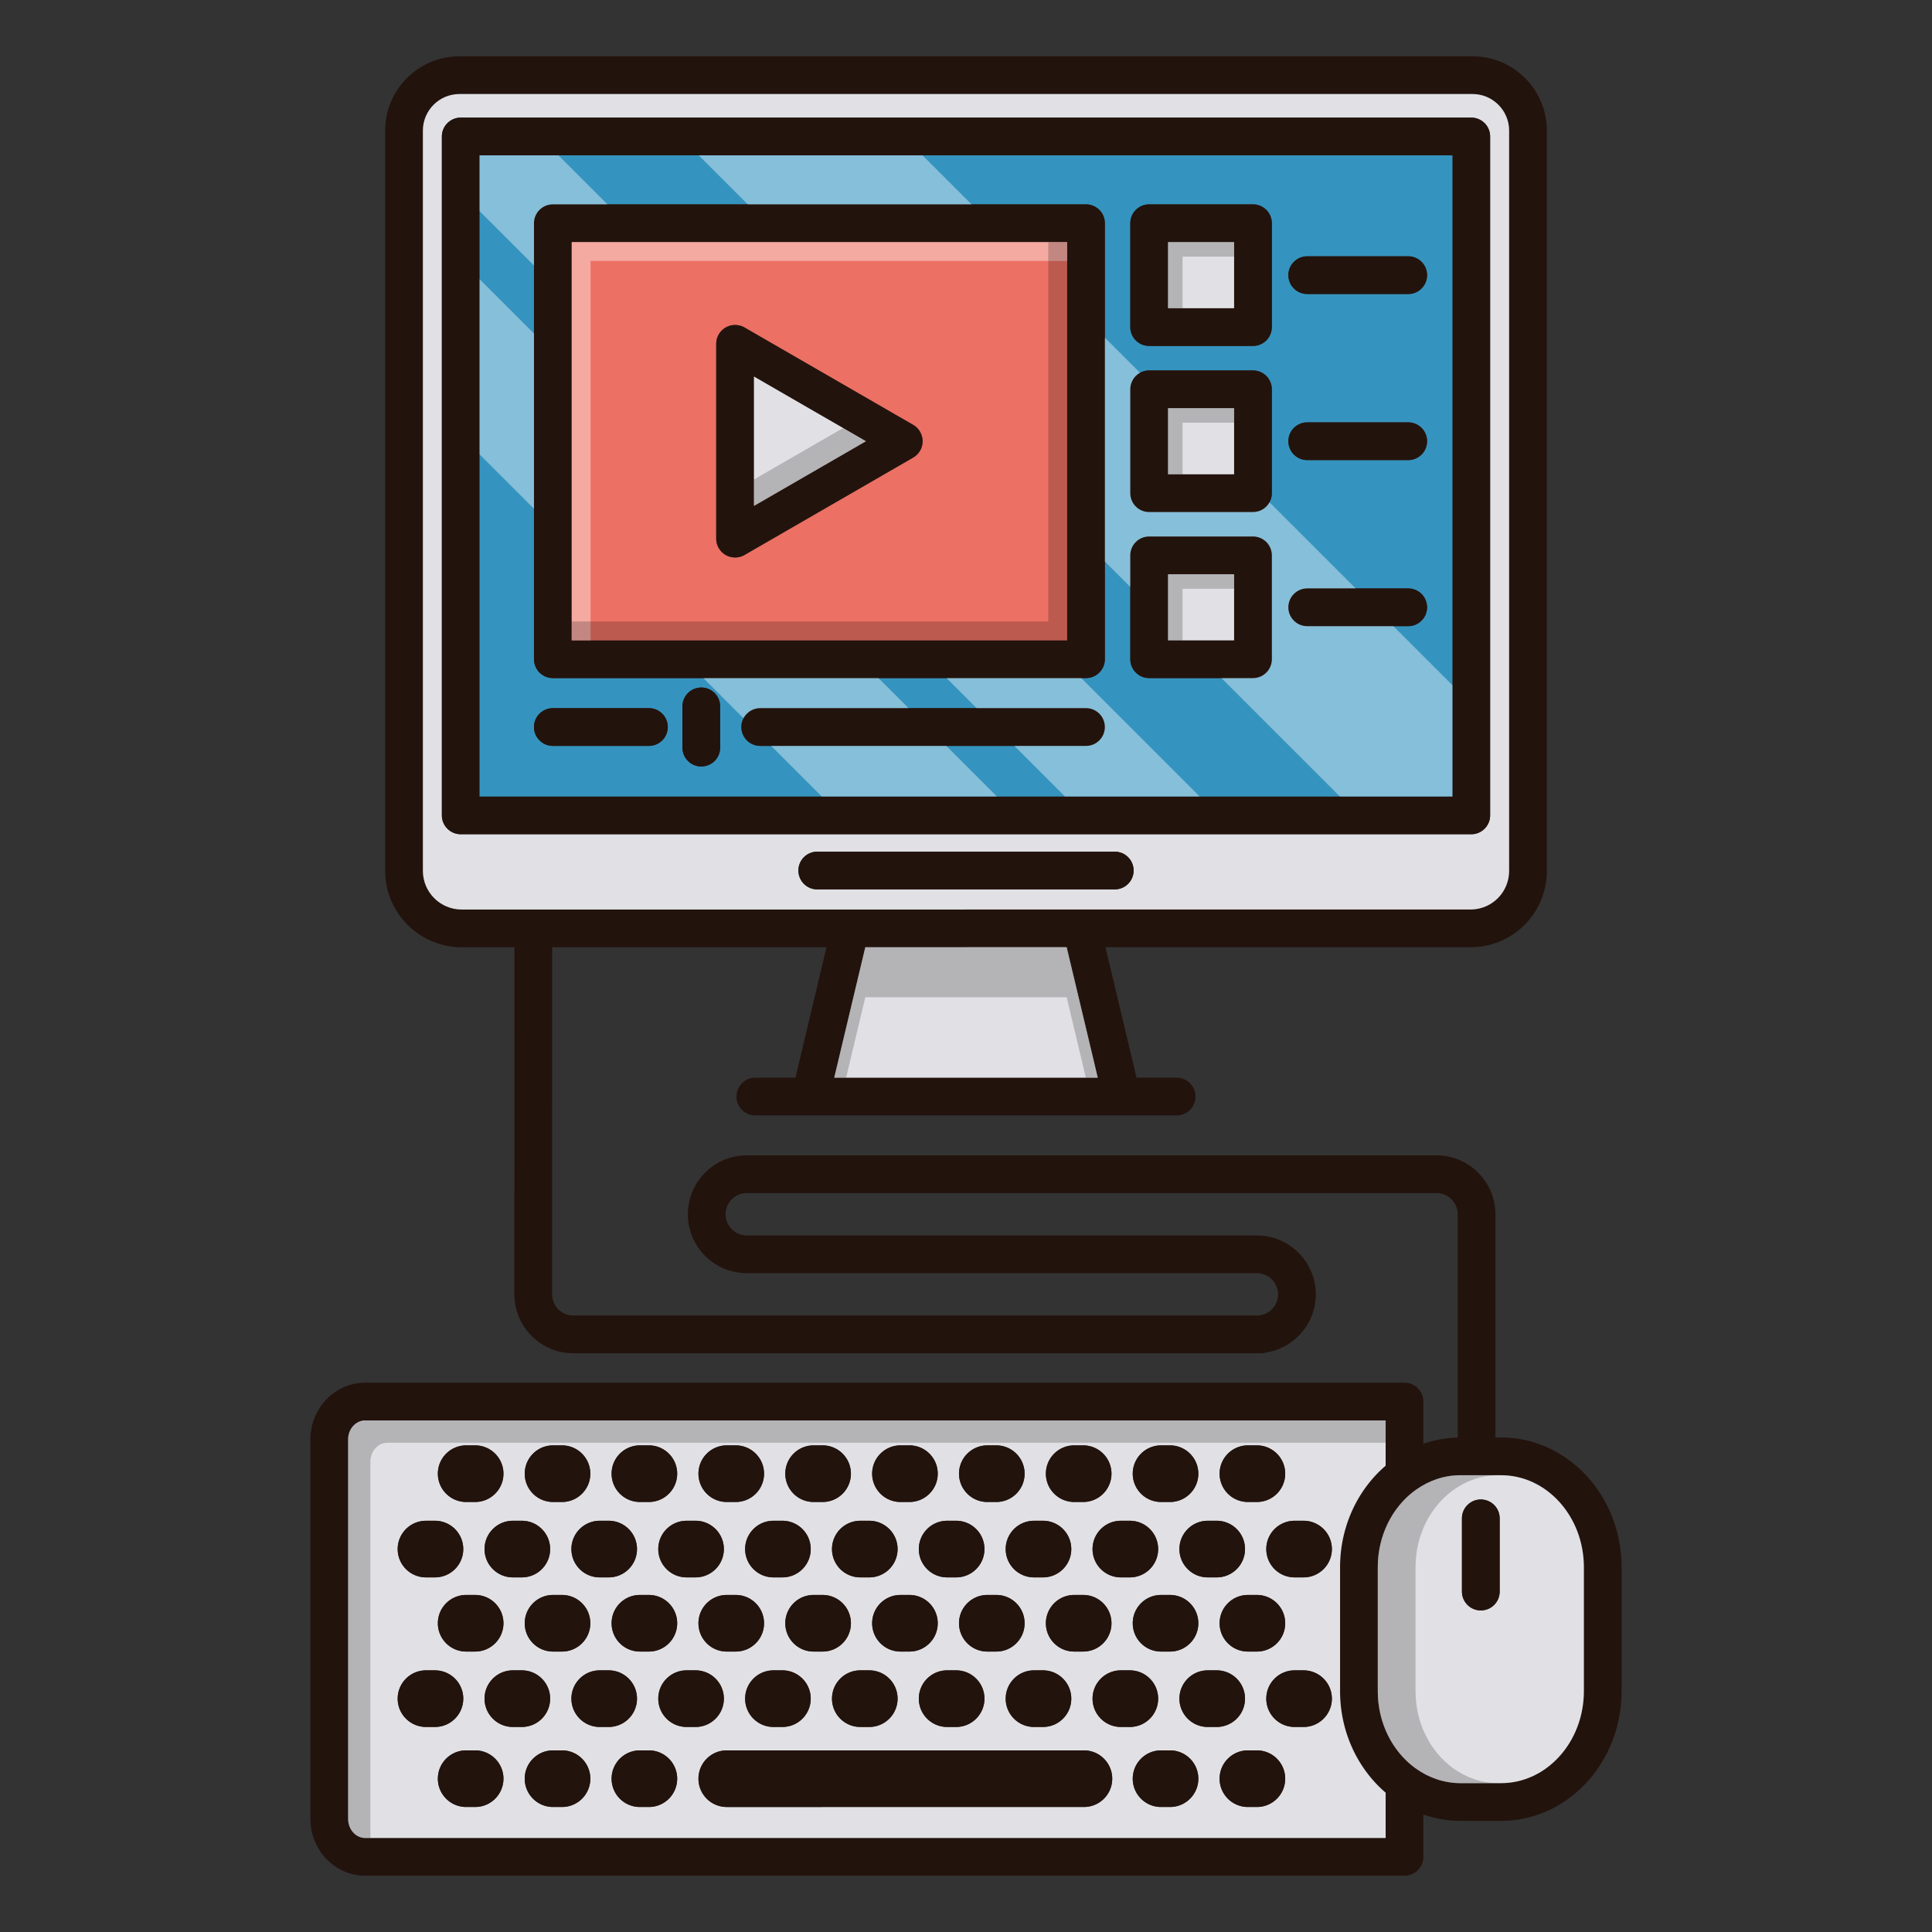<?xml version="1.0" standalone="no"?><!DOCTYPE svg PUBLIC "-//W3C//DTD SVG 1.1//EN" "http://www.w3.org/Graphics/SVG/1.1/DTD/svg11.dtd"><svg t="1584425492000" class="icon" viewBox="0 0 1024 1024" version="1.1" xmlns="http://www.w3.org/2000/svg" p-id="1240" xmlns:xlink="http://www.w3.org/1999/xlink" width="200" height="200"><rect x="0" y="0" width="1024" height="1024" fill="#333333" stroke="none"/><defs><style type="text/css"></style></defs><path d="M795.64 761.9h-3.04V643.6c0-17.22-14-31.24-31.22-31.24H395.8c-17.22 0-31.22 14.02-31.22 31.24 0 16.78 13.32 30.48 29.94 31.16 0.22 0 0.42 0.06 0.64 0.06h271.02a11.24 11.24 0 0 1 11.22 11.22c0 6.16-5 11.18-11.14 11.22h-362.4a11.24 11.24 0 0 1-11.22-11.22l0.02-183.98h145.4l-16.46 69.14h-21.26c-5.52 0-10 4.48-10 10s4.48 10 10 10h223.32c5.52 0 10-4.48 10-10s-4.48-10-10-10H602.4l-16.48-69.16h192.88c0.2 0.02 0.38 0.02 0.56 0.02 0.34 0 0.66 0 0.98-0.02h0.52c21.86-0.8 39-18.6 39-40.5V69.22c0-21.72-17.66-39.38-39.38-39.38H243.52c-21.72 0-39.38 17.66-39.38 39.38v392.32c0 22.36 18.18 40.52 40.5 40.52h28.02l-0.02 183.98c0 17.22 14.02 31.22 31.22 31.22h364.7c1 0 1.96-0.2 2.9-0.48 14.7-2.52 25.94-15.32 25.94-30.74 0-17.22-14.02-31.22-31.22-31.22H395.8a11.24 11.24 0 0 1-11.22-11.22c0-6.2 5.04-11.24 11.22-11.24h365.58c6.18 0 11.22 5.04 11.22 11.24v118.34c-6.32 0.16-12.44 1.3-18.18 3.32v-22.4c0-5.52-4.48-10-10-10H193.56c-16.02 0-29.04 13.5-29.04 30.08v201.1c0 16.6 13.02 30.12 29.04 30.12h550.86c5.52 0 10-4.48 10-10v-22.42a59.72 59.72 0 0 0 19.68 3.36h21.54c35.2 0 63.84-30.84 63.84-68.72v-65.76c0-37.88-28.64-68.72-63.84-68.72zM442.16 571.2l16.46-69.14H512c0.06 0 0.12-0.02 0.2-0.02h53.16l16.48 69.16h-139.68z m-197.52-89.14c-11.3 0-20.5-9.2-20.5-20.52V69.22c0-10.68 8.7-19.38 19.38-19.38h536.96c10.68 0 19.38 8.7 19.38 19.38v392.32c0 11.04-8.58 20.02-19.58 20.5H512c-0.06 0-0.12 0.02-0.2 0.02H244.64z m489.78 492.1H193.56c-4.98 0-9.04-4.54-9.04-10.12V762.94c0-5.56 4.06-10.08 9.04-10.08h540.86v23.98c-14.7 12.6-24.16 32.02-24.16 53.78v65.76c0 21.76 9.46 41.18 24.16 53.78v24z m105.06-77.78c0 26.86-19.68 48.72-43.84 48.72h-21.54c-8.72 0-16.84-2.86-23.68-7.76-0.22-0.16-0.44-0.32-0.68-0.48-11.74-8.74-19.48-23.62-19.48-40.48v-65.76c0-16.86 7.74-31.74 19.48-40.48 0.24-0.16 0.46-0.32 0.68-0.48 6.84-4.9 14.96-7.76 23.68-7.76h21.54c24.16 0 43.84 21.86 43.84 48.72v65.76z" fill="#23130D" p-id="1241"></path><path d="M780.48 49.84H243.52c-10.68 0-19.38 8.7-19.38 19.38v392.32c0 11.32 9.2 20.52 20.5 20.52H511.8c0.08 0 0.14-0.02 0.2-0.02h268.28c11-0.48 19.58-9.46 19.58-20.5V69.22c0-10.68-8.7-19.38-19.38-19.38zM590.84 471.4h-157.68c-5.52 0-10-4.48-10-10 0-5.54 4.48-10 10-10h157.68c5.52 0 10 4.46 10 10 0 5.52-4.48 10-10 10z m198.96-39.24c0 5.52-4.48 10-10 10H244.2c-5.52 0-10-4.48-10-10V72.34c0-5.52 4.48-10 10-10h535.6c5.52 0 10 4.48 10 10v359.82zM581.84 571.2h-139.68l16.46-69.14H512c0.06 0 0.12-0.02 0.2-0.02h53.16l16.48 69.16z" fill="#E1E1E5" p-id="1242"></path><path d="M581.84 571.2h-6.32l-10.16-42.66H512.2c-0.08 0-0.14 0.02-0.2 0.02h-53.38l-10.16 42.64h-6.3l16.46-69.14H512c0.06 0 0.12-0.02 0.2-0.02h53.16l16.48 69.16z" opacity=".2" p-id="1243"></path><path d="M795.64 781.9h-21.54c-8.72 0-16.84 2.86-23.68 7.76-0.22 0.16-0.44 0.32-0.68 0.48-11.74 8.74-19.48 23.62-19.48 40.48v65.76c0 16.86 7.74 31.74 19.48 40.48 0.24 0.16 0.46 0.32 0.68 0.48 6.84 4.9 14.96 7.76 23.68 7.76h21.54c24.16 0 43.84-21.86 43.84-48.72v-65.76c0-26.86-19.68-48.72-43.84-48.72z m-0.78 61.66c0 5.52-4.46 10-10 10-5.52 0-10-4.48-10-10v-38.8c0-5.52 4.48-10 10-10 5.54 0 10 4.48 10 10v38.8z" fill="#E1E1E5" p-id="1244"></path><path d="M769.74 936.86c-11.74-8.74-19.48-23.62-19.48-40.48v-65.76c0-16.86 7.74-31.74 19.48-40.48 0.24-0.16 0.46-0.32 0.68-0.48 6.84-4.9 14.96-7.76 23.68-7.76h-20c-8.72 0-16.84 2.86-23.68 7.76-0.22 0.16-0.44 0.32-0.68 0.48-11.74 8.74-19.48 23.62-19.48 40.48v65.76c0 16.86 7.74 31.74 19.48 40.48 0.24 0.16 0.46 0.32 0.68 0.48 6.84 4.9 14.96 7.76 23.68 7.76h20c-8.72 0-16.84-2.86-23.68-7.76-0.22-0.16-0.44-0.32-0.68-0.48z" opacity=".2" p-id="1245"></path><path d="M734.42 776.84v-23.98H193.56c-4.98 0-9.04 4.52-9.04 10.08v201.1c0 5.58 4.06 10.12 9.04 10.12h540.86v-24c-14.7-12.6-24.16-32.02-24.16-53.78v-65.76c0-21.76 9.46-41.18 24.16-53.78z m-73-10.76h4.76c8.28 0 15 6.72 15 15 0 8.28-6.72 15-15 15h-4.76c-8.3 0-15-6.72-15-15 0-8.28 6.7-15 15-15z m19.76 94.28c0 8.28-6.72 15-15 15h-4.76c-8.3 0-15-6.72-15-15s6.7-15 15-15h4.76c8.28 0 15 6.72 15 15z m-36.3-54.32c8.28 0 15 6.72 15 15 0 8.3-6.72 15-15 15h-4.76c-8.28 0-15-6.7-15-15 0-8.28 6.72-15 15-15h4.76z m-9.74 54.32c0 8.28-6.72 15-15 15h-4.76c-8.28 0-15-6.72-15-15s6.72-15 15-15h4.76c8.28 0 15 6.72 15 15z m-19.76-94.28h4.76c8.28 0 15 6.72 15 15 0 8.28-6.72 15-15 15h-4.76c-8.28 0-15-6.72-15-15 0-8.28 6.72-15 15-15z m-16.54 39.96c8.3 0 15 6.72 15 15 0 8.3-6.7 15-15 15h-4.76c-8.28 0-15-6.7-15-15 0-8.28 6.72-15 15-15h4.76z m-188.9 79.28h4.76c8.28 0 15 6.72 15 15 0 8.28-6.72 15-15 15h-4.76c-8.28 0-15-6.72-15-15 0-8.28 6.72-15 15-15z m-19.98-9.96h-4.76c-8.3 0-15-6.72-15-15s6.7-15 15-15h4.76c8.28 0 15 6.72 15 15s-6.72 15-15 15z m26.26-15c0-8.28 6.72-15 15-15H436c8.28 0 15 6.72 15 15s-6.72 15-15 15h-4.78c-8.28 0-15-6.72-15-15z m39.76 24.96h4.76c8.28 0 15 6.72 15 15 0 8.28-6.72 15-15 15h-4.76c-8.3 0-15-6.72-15-15 0-8.28 6.7-15 15-15z m6.28-24.96c0-8.28 6.72-15 15-15h4.76c8.3 0 15 6.72 15 15s-6.7 15-15 15h-4.76c-8.28 0-15-6.72-15-15zM502 885.32h4.78c8.28 0 15 6.72 15 15 0 8.28-6.72 15-15 15H502c-8.28 0-15-6.72-15-15 0-8.28 6.72-15 15-15z m6.3-24.96c0-8.28 6.72-15 15-15h4.76c8.3 0 15 6.72 15 15s-6.7 15-15 15h-4.76c-8.28 0-15-6.72-15-15z m39.74 24.96h4.76c8.3 0 15 6.72 15 15 0 8.28-6.7 15-15 15h-4.76c-8.28 0-15-6.72-15-15 0-8.28 6.72-15 15-15z m6.3-24.96c0-8.28 6.72-15 15-15h4.76c8.3 0 15 6.72 15 15s-6.7 15-15 15h-4.76c-8.28 0-15-6.72-15-15z m15-94.28h4.76c8.3 0 15 6.72 15 15 0 8.28-6.7 15-15 15h-4.76c-8.28 0-15-6.72-15-15 0-8.28 6.72-15 15-15z m-16.54 39.96c8.3 0 15 6.72 15 15 0 8.3-6.7 15-15 15h-4.76c-8.28 0-15-6.7-15-15 0-8.28 6.72-15 15-15h4.76z m-29.5-39.96h4.76c8.3 0 15 6.72 15 15 0 8.28-6.7 15-15 15h-4.76c-8.28 0-15-6.72-15-15 0-8.28 6.72-15 15-15z m-16.52 39.96c8.28 0 15 6.72 15 15 0 8.3-6.72 15-15 15H502c-8.28 0-15-6.7-15-15 0-8.28 6.72-15 15-15h4.78z m-29.52-39.96h4.76c8.3 0 15 6.72 15 15 0 8.28-6.7 15-15 15h-4.76c-8.28 0-15-6.72-15-15 0-8.28 6.72-15 15-15z m-16.52 39.96c8.28 0 15 6.72 15 15 0 8.3-6.72 15-15 15h-4.76a14.98 14.98 0 0 1-15-15c0-8.28 6.7-15 15-15h4.76z m-29.52-39.96H436c8.28 0 15 6.72 15 15 0 8.28-6.72 15-15 15h-4.78c-8.28 0-15-6.72-15-15 0-8.28 6.72-15 15-15z m-16.52 39.96c8.28 0 15 6.72 15 15 0 8.3-6.72 15-15 15h-4.76c-8.28 0-15-6.7-15-15 0-8.28 6.72-15 15-15h4.76z m-29.5-39.96h4.76c8.28 0 15 6.72 15 15 0 8.28-6.72 15-15 15h-4.76c-8.3 0-15-6.72-15-15 0-8.28 6.7-15 15-15z m-16.54 39.96c8.28 0 15 6.72 15 15 0 8.3-6.72 15-15 15h-4.76c-8.28 0-15-6.7-15-15 0-8.28 6.72-15 15-15h4.76z m-9.74 54.32c0 8.28-6.72 15-15 15h-4.76c-8.3 0-15-6.72-15-15s6.7-15 15-15h4.76c8.28 0 15 6.72 15 15z m-19.76-94.28h4.76c8.28 0 15 6.72 15 15 0 8.28-6.72 15-15 15h-4.76c-8.3 0-15-6.72-15-15 0-8.28 6.7-15 15-15z m-16.54 39.96c8.28 0 15 6.72 15 15 0 8.3-6.72 15-15 15h-4.76c-8.28 0-15-6.7-15-15 0-8.28 6.72-15 15-15h4.76z m-9.74 54.32c0 8.28-6.72 15-15 15h-4.76c-8.28 0-15-6.72-15-15s6.72-15 15-15h4.76c8.28 0 15 6.72 15 15z m-19.76-94.28h4.76c8.28 0 15 6.72 15 15 0 8.28-6.72 15-15 15h-4.76c-8.28 0-15-6.72-15-15 0-8.28 6.72-15 15-15z m-16.54 39.96c8.3 0 15 6.72 15 15 0 8.3-6.7 15-15 15h-4.76c-8.28 0-15-6.7-15-15 0-8.28 6.72-15 15-15h4.76z m-9.74 54.32c0 8.28-6.72 15-15 15h-4.76c-8.28 0-15-6.72-15-15s6.72-15 15-15h4.76c8.28 0 15 6.72 15 15z m-19.76-94.28h4.76c8.28 0 15 6.72 15 15 0 8.28-6.72 15-15 15h-4.76c-8.28 0-15-6.72-15-15 0-8.28 6.72-15 15-15z m-21.3 39.96h4.76c8.3 0 15 6.72 15 15 0 8.3-6.7 15-15 15h-4.76c-8.28 0-15-6.7-15-15 0-8.28 6.72-15 15-15z m0 109.28c-8.28 0-15-6.72-15-15 0-8.28 6.72-15 15-15h4.76c8.3 0 15 6.72 15 15 0 8.28-6.7 15-15 15h-4.76z m26.06 42.42h-4.76c-8.28 0-15-6.7-15-15 0-8.28 6.72-15 15-15h4.76c8.28 0 15 6.72 15 15 0 8.3-6.72 15-15 15z m19.98-42.42c-8.28 0-15-6.72-15-15 0-8.28 6.72-15 15-15h4.76c8.3 0 15 6.72 15 15 0 8.28-6.7 15-15 15h-4.76z m26.06 42.42h-4.76c-8.28 0-15-6.7-15-15 0-8.28 6.72-15 15-15h4.76c8.28 0 15 6.72 15 15 0 8.3-6.72 15-15 15z m19.98-42.42c-8.28 0-15-6.72-15-15 0-8.28 6.72-15 15-15h4.76c8.28 0 15 6.72 15 15 0 8.28-6.72 15-15 15h-4.76z m26.06 42.42h-4.76a14.98 14.98 0 0 1-15-15c0-8.28 6.7-15 15-15h4.76c8.28 0 15 6.72 15 15 0 8.3-6.72 15-15 15z m19.98-42.42c-8.28 0-15-6.72-15-15 0-8.28 6.72-15 15-15h4.76c8.28 0 15 6.72 15 15 0 8.28-6.72 15-15 15h-4.76z m210.6 42.42H385.2a14.98 14.98 0 0 1-15-15c0-8.28 6.7-15 15-15h189.3c8.28 0 15 6.72 15 15 0 8.3-6.72 15-15 15z m19.58-42.42c-8.28 0-15-6.72-15-15 0-8.28 6.72-15 15-15h4.76c8.3 0 15 6.72 15 15 0 8.28-6.7 15-15 15h-4.76z m26.06 42.42h-4.76c-8.28 0-15-6.7-15-15 0-8.28 6.72-15 15-15h4.76c8.28 0 15 6.72 15 15 0 8.3-6.72 15-15 15z m19.98-42.42c-8.28 0-15-6.72-15-15 0-8.28 6.72-15 15-15h4.76c8.28 0 15 6.72 15 15 0 8.28-6.72 15-15 15h-4.76z m26.06 42.42h-4.76a14.98 14.98 0 0 1-15-15c0-8.28 6.7-15 15-15h4.76c8.28 0 15 6.72 15 15 0 8.3-6.72 15-15 15z m24.74-42.42h-4.76c-8.3 0-15-6.72-15-15 0-8.28 6.7-15 15-15h4.76c8.28 0 15 6.72 15 15 0 8.28-6.72 15-15 15z m0-79.28h-4.76a14.98 14.98 0 0 1-15-15c0-8.28 6.7-15 15-15h4.76c8.28 0 15 6.72 15 15 0 8.3-6.72 15-15 15z" fill="#E1E1E5" p-id="1246"></path><path d="M193.56 752.86c-4.98 0-9.04 4.52-9.04 10.08v201.1c0 5.58 4.06 10.12 9.04 10.12h2.76v-199.42c0-5.56 4.06-10.08 9.04-10.08h529.06v-11.8H193.56z" opacity=".2" p-id="1247"></path><path d="M794.86 804.76v38.8c0 5.52-4.46 10-10 10-5.52 0-10-4.48-10-10v-38.8c0-5.52 4.48-10 10-10 5.54 0 10 4.48 10 10zM266.84 781.08c0 8.28-6.72 15-15 15h-4.76c-8.28 0-15-6.72-15-15 0-8.28 6.72-15 15-15h4.76c8.28 0 15 6.72 15 15zM312.88 781.08c0 8.28-6.72 15-15 15h-4.76c-8.28 0-15-6.72-15-15 0-8.28 6.72-15 15-15h4.76c8.28 0 15 6.72 15 15zM358.92 781.08c0 8.28-6.72 15-15 15h-4.76c-8.3 0-15-6.72-15-15 0-8.28 6.7-15 15-15h4.76c8.28 0 15 6.72 15 15zM404.96 781.08c0 8.28-6.72 15-15 15h-4.76c-8.3 0-15-6.72-15-15 0-8.28 6.7-15 15-15h4.76c8.28 0 15 6.72 15 15zM451 781.08c0 8.28-6.72 15-15 15h-4.78c-8.28 0-15-6.72-15-15 0-8.28 6.72-15 15-15H436c8.28 0 15 6.72 15 15zM497.02 781.08c0 8.28-6.7 15-15 15h-4.76c-8.28 0-15-6.72-15-15 0-8.28 6.72-15 15-15h4.76c8.3 0 15 6.72 15 15zM543.06 781.08c0 8.28-6.7 15-15 15h-4.76c-8.28 0-15-6.72-15-15 0-8.28 6.72-15 15-15h4.76c8.3 0 15 6.72 15 15zM589.1 781.08c0 8.28-6.7 15-15 15h-4.76c-8.28 0-15-6.72-15-15 0-8.28 6.72-15 15-15h4.76c8.3 0 15 6.72 15 15zM635.14 781.08c0 8.28-6.72 15-15 15h-4.76c-8.28 0-15-6.72-15-15 0-8.28 6.72-15 15-15h4.76c8.28 0 15 6.72 15 15zM681.18 781.08c0 8.28-6.72 15-15 15h-4.76c-8.3 0-15-6.72-15-15 0-8.28 6.7-15 15-15h4.76c8.28 0 15 6.72 15 15zM245.54 821.04c0 8.3-6.7 15-15 15h-4.76c-8.28 0-15-6.7-15-15 0-8.28 6.72-15 15-15h4.76c8.3 0 15 6.72 15 15zM291.58 821.04c0 8.3-6.7 15-15 15h-4.76c-8.28 0-15-6.7-15-15 0-8.28 6.72-15 15-15h4.76c8.3 0 15 6.72 15 15zM337.62 821.04c0 8.3-6.72 15-15 15h-4.76c-8.28 0-15-6.7-15-15 0-8.28 6.72-15 15-15h4.76c8.28 0 15 6.72 15 15zM383.66 821.04c0 8.3-6.72 15-15 15h-4.76c-8.28 0-15-6.7-15-15 0-8.28 6.72-15 15-15h4.76c8.28 0 15 6.72 15 15zM429.7 821.04c0 8.3-6.72 15-15 15h-4.76c-8.28 0-15-6.7-15-15 0-8.28 6.72-15 15-15h4.76c8.28 0 15 6.72 15 15zM475.74 821.04c0 8.3-6.72 15-15 15h-4.76a14.98 14.98 0 0 1-15-15c0-8.28 6.7-15 15-15h4.76c8.28 0 15 6.72 15 15zM521.78 821.04c0 8.3-6.72 15-15 15H502c-8.28 0-15-6.7-15-15 0-8.28 6.72-15 15-15h4.78c8.28 0 15 6.72 15 15zM567.8 821.04c0 8.3-6.7 15-15 15h-4.76c-8.28 0-15-6.7-15-15 0-8.28 6.72-15 15-15h4.76c8.3 0 15 6.72 15 15zM613.84 821.04c0 8.3-6.7 15-15 15h-4.76c-8.28 0-15-6.7-15-15 0-8.28 6.72-15 15-15h4.76c8.3 0 15 6.72 15 15zM659.88 821.04c0 8.3-6.72 15-15 15h-4.76c-8.28 0-15-6.7-15-15 0-8.28 6.72-15 15-15h4.76c8.28 0 15 6.72 15 15zM705.92 821.04c0 8.3-6.72 15-15 15h-4.76a14.98 14.98 0 0 1-15-15c0-8.28 6.7-15 15-15h4.76c8.28 0 15 6.72 15 15zM266.84 860.36c0 8.28-6.72 15-15 15h-4.76c-8.28 0-15-6.72-15-15s6.72-15 15-15h4.76c8.28 0 15 6.72 15 15zM312.88 860.36c0 8.28-6.72 15-15 15h-4.76c-8.28 0-15-6.72-15-15s6.72-15 15-15h4.76c8.28 0 15 6.72 15 15zM358.92 860.36c0 8.28-6.72 15-15 15h-4.76c-8.3 0-15-6.72-15-15s6.7-15 15-15h4.76c8.28 0 15 6.72 15 15zM404.96 860.36c0 8.28-6.72 15-15 15h-4.76c-8.3 0-15-6.72-15-15s6.7-15 15-15h4.76c8.28 0 15 6.72 15 15zM451 860.36c0 8.28-6.72 15-15 15h-4.78c-8.28 0-15-6.72-15-15s6.72-15 15-15H436c8.28 0 15 6.72 15 15zM497.02 860.36c0 8.28-6.7 15-15 15h-4.76c-8.28 0-15-6.72-15-15s6.72-15 15-15h4.76c8.3 0 15 6.72 15 15zM543.06 860.36c0 8.28-6.7 15-15 15h-4.76c-8.28 0-15-6.72-15-15s6.72-15 15-15h4.76c8.3 0 15 6.72 15 15zM589.1 860.36c0 8.28-6.7 15-15 15h-4.76c-8.28 0-15-6.72-15-15s6.72-15 15-15h4.76c8.3 0 15 6.72 15 15zM635.14 860.36c0 8.28-6.72 15-15 15h-4.76c-8.28 0-15-6.72-15-15s6.72-15 15-15h4.76c8.28 0 15 6.72 15 15zM681.18 860.36c0 8.28-6.72 15-15 15h-4.76c-8.3 0-15-6.72-15-15s6.7-15 15-15h4.76c8.28 0 15 6.72 15 15zM266.84 942.74c0 8.3-6.72 15-15 15h-4.76c-8.28 0-15-6.7-15-15 0-8.28 6.72-15 15-15h4.76c8.28 0 15 6.72 15 15zM312.88 942.74c0 8.3-6.72 15-15 15h-4.76c-8.28 0-15-6.7-15-15 0-8.28 6.72-15 15-15h4.76c8.28 0 15 6.72 15 15zM358.92 942.74c0 8.3-6.72 15-15 15h-4.76a14.98 14.98 0 0 1-15-15c0-8.28 6.7-15 15-15h4.76c8.28 0 15 6.72 15 15zM589.5 942.74c0 8.3-6.72 15-15 15H385.2a14.98 14.98 0 0 1-15-15c0-8.28 6.7-15 15-15h189.3c8.28 0 15 6.72 15 15zM635.14 942.74c0 8.3-6.72 15-15 15h-4.76c-8.28 0-15-6.7-15-15 0-8.28 6.72-15 15-15h4.76c8.28 0 15 6.72 15 15zM681.18 942.74c0 8.3-6.72 15-15 15h-4.76a14.98 14.98 0 0 1-15-15c0-8.28 6.7-15 15-15h4.76c8.28 0 15 6.72 15 15zM245.54 900.32c0 8.28-6.7 15-15 15h-4.76c-8.28 0-15-6.72-15-15 0-8.28 6.72-15 15-15h4.76c8.3 0 15 6.72 15 15zM291.58 900.32c0 8.28-6.7 15-15 15h-4.76c-8.28 0-15-6.72-15-15 0-8.28 6.72-15 15-15h4.76c8.3 0 15 6.72 15 15zM337.62 900.32c0 8.28-6.72 15-15 15h-4.76c-8.28 0-15-6.72-15-15 0-8.28 6.72-15 15-15h4.76c8.28 0 15 6.72 15 15zM383.66 900.32c0 8.28-6.72 15-15 15h-4.76c-8.28 0-15-6.72-15-15 0-8.28 6.72-15 15-15h4.76c8.28 0 15 6.72 15 15zM429.7 900.32c0 8.28-6.72 15-15 15h-4.76c-8.28 0-15-6.72-15-15 0-8.28 6.72-15 15-15h4.76c8.28 0 15 6.72 15 15zM475.74 900.32c0 8.28-6.72 15-15 15h-4.76c-8.3 0-15-6.72-15-15 0-8.28 6.7-15 15-15h4.76c8.28 0 15 6.72 15 15zM521.78 900.32c0 8.28-6.72 15-15 15H502c-8.28 0-15-6.72-15-15 0-8.28 6.72-15 15-15h4.78c8.28 0 15 6.72 15 15zM567.8 900.32c0 8.28-6.7 15-15 15h-4.76c-8.28 0-15-6.72-15-15 0-8.28 6.72-15 15-15h4.76c8.3 0 15 6.72 15 15zM613.84 900.32c0 8.28-6.7 15-15 15h-4.76c-8.28 0-15-6.72-15-15 0-8.28 6.72-15 15-15h4.76c8.3 0 15 6.72 15 15zM659.88 900.32c0 8.28-6.72 15-15 15h-4.76c-8.28 0-15-6.72-15-15 0-8.28 6.72-15 15-15h4.76c8.28 0 15 6.72 15 15zM705.92 900.32c0 8.28-6.72 15-15 15h-4.76c-8.3 0-15-6.72-15-15 0-8.28 6.7-15 15-15h4.76c8.28 0 15 6.72 15 15zM779.8 62.34H244.2c-5.52 0-10 4.48-10 10v359.82c0 5.52 4.48 10 10 10h535.6c5.52 0 10-4.48 10-10V72.34c0-5.52-4.48-10-10-10z m-10 359.82H254.2V82.34h515.6v339.82z" fill="#23130D" p-id="1248"></path><path d="M501.72 359.4H465.6l15.94 15.94h36.12l-15.94-15.94z m0 0H465.6l15.94 15.94h36.12l-15.94-15.94z m0 0H465.6l15.94 15.94h36.12l-15.94-15.94zM254.2 82.34v339.82h515.6V82.34H254.2z m89.74 313h-50.92c-5.52 0-10-4.48-10-10s4.48-10 10-10h50.92c5.52 0 10 4.48 10 10s-4.48 10-10 10z m37.76 0.92c0 5.54-4.48 10-10 10s-10-4.46-10-10V374.4c0-5.52 4.48-10 10-10s10 4.48 10 10v21.86z m193.88-0.92h-172.64a10.004 10.004 0 0 1-8.86-14.64 10.028 10.028 0 0 1 8.86-5.36h172.64c5.54 0 10 4.48 10 10s-4.46 10-10 10zM293.02 359.4c-5.52 0-10-4.48-10-10V118.32c0-5.52 4.48-10 10-10H575.6c5.52 0 10 4.48 10 10V349.4c0 5.52-4.48 10-10 10H293.02z m381.08-10c0 5.52-4.46 10-10 10h-55.02c-5.54 0-10-4.48-10-10v-55.04c0-5.52 4.46-10 10-10h55.02c5.54 0 10 4.48 10 10v55.04z m0-88.02c0 1.76-0.46 3.42-1.24 4.84a10.006 10.006 0 0 1-8.76 5.16h-55.02c-5.54 0-10-4.48-10-10v-55.04c0-3.76 2.08-7.04 5.14-8.76 1.44-0.78 3.1-1.24 4.86-1.24h55.02c5.54 0 10 4.48 10 10v55.04z m0-88.02c0 5.52-4.46 10-10 10h-55.02c-5.54 0-10-4.48-10-10V118.32c0-5.52 4.46-10 10-10h55.02c5.54 0 10 4.48 10 10v55.04z m72.28 158.52h-53.52c-5.52 0-10-4.48-10-10s4.48-10 10-10h53.52c5.52 0 10 4.48 10 10s-4.48 10-10 10z m0-88.02h-53.52c-5.52 0-10-4.48-10-10s4.48-10 10-10h53.52c5.52 0 10 4.48 10 10s-4.48 10-10 10z m0-88.02h-53.52c-5.52 0-10-4.48-10-10s4.48-10 10-10h53.52c5.52 0 10 4.48 10 10s-4.48 10-10 10zM501.72 359.4H465.6l15.94 15.94h36.12l-15.94-15.94z m0 0H465.6l15.94 15.94h36.12l-15.94-15.94z m0 0H465.6l15.94 15.94h36.12l-15.94-15.94z m0 0H465.6l15.94 15.94h36.12l-15.94-15.94z" fill="#3594BF" p-id="1249"></path><path d="M600.84 461.4c0 5.52-4.48 10-10 10h-157.68c-5.52 0-10-4.48-10-10 0-5.54 4.48-10 10-10h157.68c5.52 0 10 4.46 10 10zM575.6 108.32H293.02c-5.52 0-10 4.48-10 10V349.4c0 5.52 4.48 10 10 10H575.6c5.52 0 10-4.48 10-10V118.32c0-5.52-4.48-10-10-10z m-10 231.08H303.02V128.32H565.6V339.4z" fill="#23130D" p-id="1250"></path><path d="M303.02 128.32V339.4H565.6V128.32H303.02z m180.96 114.2l-89.36 51.6c-1.54 0.9-3.28 1.34-5 1.34s-3.46-0.44-5-1.34a9.97 9.97 0 0 1-5-8.66v-103.2c0-3.56 1.9-6.86 5-8.66 3.1-1.78 6.9-1.78 10 0l89.36 51.6c3.1 1.8 5 5.1 5 8.66 0 3.58-1.9 6.88-5 8.66z" fill="#EC7063" p-id="1251"></path><path d="M303.02 128.32V339.4h10V138.32H565.6v-10H303.02z" fill="#FFFFFF" opacity=".4" p-id="1252"></path><path d="M555.6 128.32V329.4H303.02v10H565.6V128.32h-10z" opacity=".2" p-id="1253"></path><path d="M585.58 385.34c0 5.52-4.46 10-10 10h-172.64c-5.52 0-10-4.48-10-10s4.48-10 10-10h172.64c5.54 0 10 4.48 10 10zM353.94 385.34c0 5.52-4.48 10-10 10h-50.92c-5.52 0-10-4.48-10-10s4.48-10 10-10h50.92c5.52 0 10 4.48 10 10zM483.98 225.2l-89.36-51.6a10.03 10.03 0 0 0-10 0 10.02 10.02 0 0 0-5 8.66v103.2c0 3.58 1.9 6.88 5 8.66 1.54 0.9 3.28 1.34 5 1.34s3.46-0.44 5-1.34l89.36-51.6c3.1-1.78 5-5.08 5-8.66 0-3.56-1.9-6.86-5-8.66z m-84.36 42.94V199.58l59.36 34.28-59.36 34.28z" fill="#23130D" p-id="1254"></path><path d="M458.98 233.86l-59.36 34.28V199.58z" fill="#E1E1E5" p-id="1255"></path><path d="M458.98 233.86l-59.36 34.28v-14l47.24-27.28z" opacity=".2" p-id="1256"></path><path d="M381.7 374.4v21.86c0 5.54-4.48 10-10 10s-10-4.46-10-10V374.4c0-5.52 4.48-10 10-10s10 4.48 10 10zM664.1 108.32h-55.02c-5.54 0-10 4.48-10 10v55.04c0 5.52 4.46 10 10 10h55.02c5.54 0 10-4.48 10-10V118.32c0-5.52-4.46-10-10-10z m-10 55.04h-35.02V128.32h35.02v35.04z" fill="#23130D" p-id="1257"></path><path d="M619.08 128.32h35.02v35.04h-35.02z" fill="#E1E1E5" p-id="1258"></path><path d="M654.1 128.32v7.7h-27.32v27.34h-7.7V128.32z" opacity=".2" p-id="1259"></path><path d="M664.1 196.34h-55.02c-5.54 0-10 4.48-10 10v55.04c0 5.52 4.46 10 10 10h55.02c5.54 0 10-4.48 10-10v-55.04c0-5.52-4.46-10-10-10z m-10 55.04h-35.02v-35.04h35.02v35.04z" fill="#23130D" p-id="1260"></path><path d="M619.08 216.34h35.02v35.04h-35.02z" fill="#E1E1E5" p-id="1261"></path><path d="M664.1 284.36h-55.02c-5.54 0-10 4.48-10 10v55.04c0 5.52 4.46 10 10 10h55.02c5.54 0 10-4.48 10-10v-55.04c0-5.52-4.46-10-10-10z m-10 55.04h-35.02v-35.04h35.02v35.04z" fill="#23130D" p-id="1262"></path><path d="M619.08 304.36h35.02v35.04h-35.02z" fill="#E1E1E5" p-id="1263"></path><path d="M756.38 145.84c0 5.52-4.48 10-10 10h-53.52c-5.52 0-10-4.48-10-10s4.48-10 10-10h53.52c5.52 0 10 4.48 10 10zM756.38 233.86c0 5.52-4.48 10-10 10h-53.52c-5.52 0-10-4.48-10-10s4.48-10 10-10h53.52c5.52 0 10 4.48 10 10zM756.38 321.88c0 5.52-4.48 10-10 10h-53.52c-5.52 0-10-4.48-10-10s4.48-10 10-10h53.52c5.52 0 10 4.48 10 10z" fill="#23130D" p-id="1264"></path><path d="M654.1 216.34v7.7h-27.32v27.34h-7.7v-35.04zM654.1 304.36v7.7h-27.32v27.34h-7.7v-35.04z" opacity=".2" p-id="1265"></path><path d="M254.2 147.98l28.82 28.82v92.84l-28.82-28.82zM481.54 375.34h-78.6c-3.84 0-7.18 2.18-8.86 5.36L372.8 359.4h92.8l15.94 15.94zM528.36 422.16h-92.8l-26.82-26.82h92.8zM296 82.34l25.98 25.98h-28.96c-5.52 0-10 4.48-10 10v22.4L254.2 111.9V82.34H296zM635.84 422.16h-71.36l-26.82-26.82h37.92c5.54 0 10-4.48 10-10s-4.46-10-10-10h-57.92l-15.94-15.94h71.36l62.76 62.76zM488.96 82.34l25.98 25.98h-118.6l-25.98-25.98zM769.8 363.16v59h-59.64L647.4 359.4h16.7c5.54 0 10-4.48 10-10v-55.04c0-5.52-4.46-10-10-10h-55.02c-5.54 0-10 4.48-10 10v16.72l-13.48-13.48V178.96l18.62 18.62c-3.06 1.72-5.14 5-5.14 8.76v55.04c0 5.52 4.46 10 10 10h55.02c3.78 0 7.04-2.08 8.76-5.16l45.66 45.66h-25.66c-5.52 0-10 4.48-10 10s4.48 10 10 10h45.66l31.28 31.28z" fill="#FFFFFF" opacity=".4" p-id="1266"></path></svg>